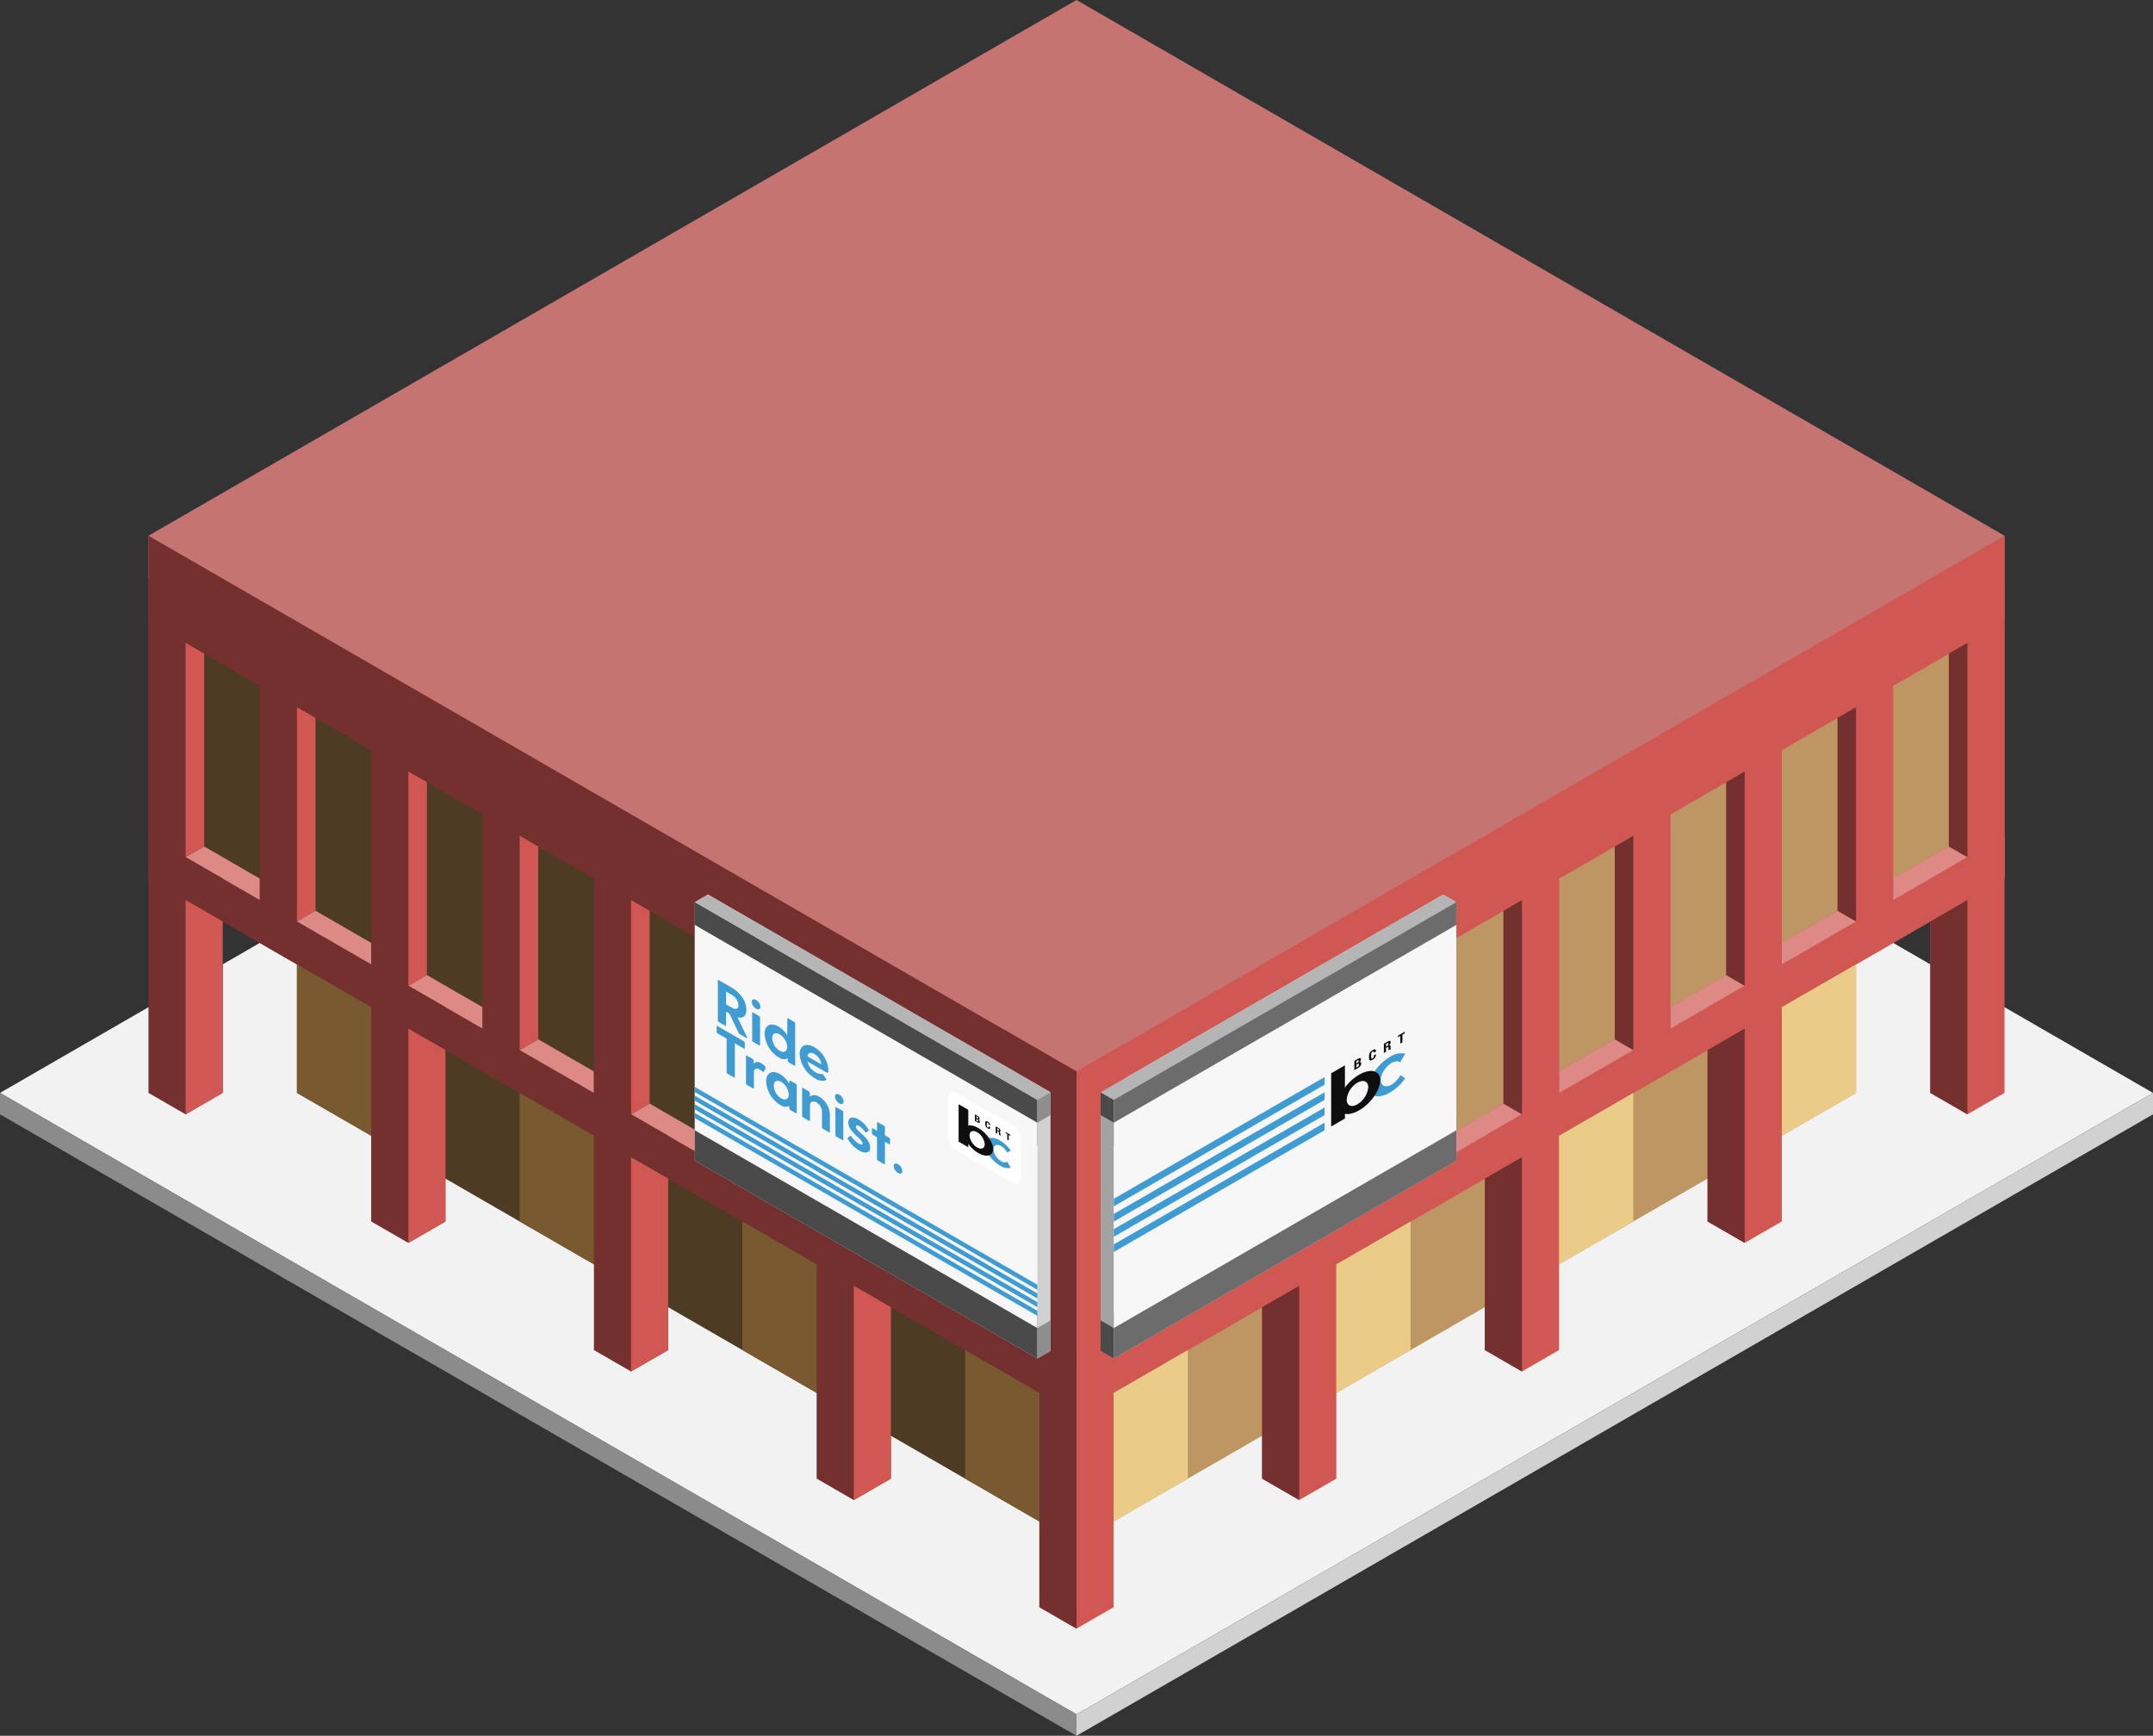 <svg id="Layer_1" data-name="Layer 1" xmlns="http://www.w3.org/2000/svg" viewBox="0 0 580 467.654">
  <rect x="0" y="0" width="580" height="467.654" fill="#333333" stroke="none"/>
  <defs>
    <style>
      .cls-1 {
        fill: #f2f2f2;
      }

      .window-R-prim {
        fill: #bd9664;
      }

      .window-L-prim {
        fill: #4d3b24;
      }

      .top-dark {
        fill: #c67471;
      }

      .exterior-R-prim {
        fill: #d05752;
      }

      .exterior-L-prim {
        fill: #73302e;
      }

      .top-prim {
        fill: #dd8a87;
      }

      .window-R-light {
        fill: #eacb87;
      }

      .window-L-light {
        fill: #795a30;
      }

      .cls-2 {
        fill: #d1d1d1;
      }

      .cls-3 {
        fill: #8b8b8b;
      }

      .cls-4 {
        fill: #a2a2a2;
      }

      .cls-5 {
        fill: #4a4a4a;
      }

      .cls-6 {
        fill: #b5b5b5;
      }

      .cls-7 {
        fill: #6c6c6c;
      }

      .cls-8 {
        fill: #f7f7f7;
      }

      .cls-9 {
        fill: #0e0e0f;
      }

      .cls-10 {
        fill: #3f9cd2;
      }

      .cls-11 {
        fill: #8e8e8e;
      }

      .cls-12 {
        fill: #fff;
      }
    </style>
  </defs>
  <title>1Artboard 20</title>
  <g>
    <g id="root">
      <path id="Path" class="cls-1" d="M290,461.88,580,294.449,290,127.017,0,294.449Z"/>
      <path id="Path-2" data-name="Path" class="window-R-prim" d="M500,294.449V254.034L290,375.278v40.414Z"/>
      <path id="Path-3" data-name="Path" class="window-L-prim" d="M80,294.449V254.034l200,115.47v40.414Z"/>
      <path id="anchor_40_288.675_500" class="top-dark" d="M40,144.338v11.547L290,300.222,540,155.885v-11.547L290,0Z"/>
      <path id="Path-4" data-name="Path" class="exterior-R-prim" d="M290,288.675v92.376L540,236.714V144.338Z"/>
      <path id="Path-5" data-name="Path" class="exterior-L-prim" d="M290,288.675v92.376L40,236.714V144.338Z"/>
      <path id="Path-6" data-name="Path" class="window-R-prim" d="M300,305.996,525,176.092v51.962L300,357.957Z"/>
      <path id="Path-7" data-name="Path" class="window-L-prim" d="M280,305.996,55,176.092v51.962L280,357.957Z"/>
      <path id="Path-8" data-name="Path" class="exterior-R-prim" d="M290,300.222v11.547L540,167.432v-11.547Z"/>
      <path id="Path-9" data-name="Path" class="exterior-R-prim" d="M290,369.504v11.547L540,236.714v-11.547Z"/>
      <path id="Path-10" data-name="Path" class="top-prim" d="M480,254.034l15-8.66,5,2.887-20,11.547Z"/>
      <path id="Path-11" data-name="Path" class="top-prim" d="M510,236.714l15-8.66,5,2.887-20,11.547Z"/>
      <path id="Path-12" data-name="Path" class="top-prim" d="M300,357.957l15-8.66,5,2.887-20,11.547Z"/>
      <path id="Path-13" data-name="Path" class="top-prim" d="M360,323.316l15-8.66,5,2.887L360,329.09Z"/>
      <path id="Path-14" data-name="Path" class="top-prim" d="M420,288.675l15-8.66,5,2.887-20,11.547Z"/>
      <path id="Path-15" data-name="Path" class="top-prim" d="M330,340.637l15-8.66,5,2.887L330,346.41Z"/>
      <path id="Path-16" data-name="Path" class="top-prim" d="M390,305.996l15-8.66,5,2.887-20,11.547Z"/>
      <path id="Path-17" data-name="Path" class="top-prim" d="M450,271.355l15-8.66,5,2.887-20,11.547Z"/>
      <path id="Path-18" data-name="Path" class="exterior-R-prim" d="M290,300.222l10-5.774v80.829l-10,5.774Z"/>
      <path id="Path-19" data-name="Path" class="exterior-L-prim" d="M315,297.335l10-5.774V355.07l-10-5.773Z"/>
      <path id="Path-20" data-name="Path" class="exterior-L-prim" d="M375,262.695l10-5.774v63.508l-10-5.773Z"/>
      <path id="Path-21" data-name="Path" class="exterior-L-prim" d="M435,228.053l10-5.773v63.509l-10-5.774Z"/>
      <path id="Path-22" data-name="Path" class="exterior-L-prim" d="M345,280.015l10-5.773V337.75l-10-5.774Z"/>
      <path id="Path-23" data-name="Path" class="exterior-R-prim" d="M280,433.013V282.902l10,5.773,10-5.773V433.013l-10,5.774Z"/>
      <path id="Path-24" data-name="Path" class="exterior-L-prim" d="M405,245.374l10-5.773v63.508l-10-5.774Z"/>
      <path id="Path-25" data-name="Path" class="exterior-R-prim" d="M410,230.94l10-5.774v80.829l-10,5.774Z"/>
      <path id="Path-26" data-name="Path" class="exterior-L-prim" d="M465,210.733l10-5.773v63.508l-10-5.774Z"/>
      <path id="Path-27" data-name="Path" class="exterior-R-prim" d="M400,363.731V305.996l20-11.547v69.282l-10,5.774Z"/>
      <path id="Path-28" data-name="Path" class="exterior-L-prim" d="M495,193.412l10-5.774v63.509l-10-5.774Z"/>
      <path id="Path-29" data-name="Path" class="exterior-L-prim" d="M525,176.092l10-5.774v63.508l-10-5.773Z"/>
      <path id="Path-30" data-name="Path" class="exterior-R-prim" d="M350,265.581l10-5.774v80.829L350,346.41Z"/>
      <path id="Path-31" data-name="Path" class="exterior-R-prim" d="M340,398.372v-57.735L360,329.09v69.282l-10,5.774Z"/>
      <path id="Path-32" data-name="Path" class="exterior-R-prim" d="M470,196.299l10-5.773v80.829l-10,5.774Z"/>
      <path id="Path-33" data-name="Path" class="exterior-R-prim" d="M460,329.09V271.355l20-11.547V329.09l-10,5.774Z"/>
      <path id="Path-34" data-name="Path" class="exterior-R-prim" d="M320,282.902l10-5.773v80.829l-10,5.774Z"/>
      <path id="Path-35" data-name="Path" class="exterior-R-prim" d="M440,213.62l10-5.774v80.829l-10,5.774Z"/>
      <path id="Path-36" data-name="Path" class="exterior-R-prim" d="M380,248.261l10-5.774v80.829L380,329.09Z"/>
      <path id="Path-37" data-name="Path" class="exterior-R-prim" d="M500,178.979l10-5.774v80.829l-10,5.774Z"/>
      <path id="Path-38" data-name="Path" class="exterior-R-prim" d="M530,161.658l10-5.774v80.829l-10,5.774Z"/>
      <path id="Path-39" data-name="Path" class="exterior-R-prim" d="M520,294.449v-57.735l20-11.547v69.282l-10,5.774Z"/>
      <path id="Path-40" data-name="Path" class="exterior-L-prim" d="M340,352.184l10-5.773V404.145l-10-5.773Z"/>
      <path id="Path-41" data-name="Path" class="exterior-L-prim" d="M400,317.543l10-5.774v57.735l-10-5.774Z"/>
      <path id="Path-42" data-name="Path" class="exterior-L-prim" d="M460,282.902l10-5.774V334.863L460,329.09Z"/>
      <path id="Path-43" data-name="Path" class="exterior-L-prim" d="M520,248.261l10-5.773v57.735l-10-5.774Z"/>
      <path id="Path-44" data-name="Path" class="exterior-L-prim" d="M290,300.222v11.547L40,167.432v-11.547Z"/>
      <path id="Path-45" data-name="Path" class="exterior-L-prim" d="M290,369.504v11.547L40,236.714v-11.547Z"/>
      <path id="Path-46" data-name="Path" class="top-prim" d="M100,254.034l-15-8.66-5,2.887,20,11.547Z"/>
      <path id="Path-47" data-name="Path" class="top-prim" d="M70,236.714l-15-8.66L50,230.94l20,11.547Z"/>
      <path id="Path-48" data-name="Path" class="top-prim" d="M280,357.957l-15-8.66-5,2.887,20,11.547Z"/>
      <path id="Path-49" data-name="Path" class="top-prim" d="M220,323.316l-15-8.66-5,2.887,20,11.547Z"/>
      <path id="Path-50" data-name="Path" class="top-prim" d="M160,288.675l-15-8.66-5,2.887,20,11.547Z"/>
      <path id="Path-51" data-name="Path" class="top-prim" d="M250,340.637l-15-8.66-5,2.887,20,11.547Z"/>
      <path id="Path-52" data-name="Path" class="top-prim" d="M190,305.996l-15-8.66-5,2.887,20,11.547Z"/>
      <path id="Path-53" data-name="Path" class="top-prim" d="M130,271.355l-15-8.66-5,2.887,20,11.547Z"/>
      <path id="Path-54" data-name="Path" class="exterior-L-prim" d="M290,288.675l-10-5.773-10-5.774V300.222l10,5.774v69.282l10,5.774Z"/>
      <path id="Path-55" data-name="Path" class="exterior-L-prim" d="M290,369.504l-10-5.774v69.282l10,5.774Z"/>
      <path id="Path-56" data-name="Path" class="exterior-R-prim" d="M265,297.335l-10-5.774V355.07l10-5.773Z"/>
      <path id="Path-57" data-name="Path" class="exterior-R-prim" d="M205,262.695l-10-5.774v63.508l10-5.773Z"/>
      <path id="Path-58" data-name="Path" class="exterior-R-prim" d="M145,228.053,135,222.28v63.509l10-5.774Z"/>
      <path id="Path-59" data-name="Path" class="exterior-R-prim" d="M235,280.015l-10-5.773v57.735l5,2.887,5-2.887Z"/>
      <path id="Path-60" data-name="Path" class="exterior-R-prim" d="M175,245.374l-10-5.773v63.508l10-5.774Z"/>
      <path id="Path-61" data-name="Path" class="exterior-L-prim" d="M170,230.94l-10-5.774v80.829l10,5.774Z"/>
      <path id="Path-62" data-name="Path" class="exterior-R-prim" d="M115,210.733l-10-5.773v63.508l10-5.774Z"/>
      <path id="Path-63" data-name="Path" class="exterior-L-prim" d="M180,363.731V305.996l-20-11.547v69.282l10,5.774Z"/>
      <path id="Path-64" data-name="Path" class="exterior-R-prim" d="M85,193.412l-10-5.774v63.509l10-5.774Z"/>
      <path id="Path-65" data-name="Path" class="exterior-R-prim" d="M55,176.092l-10-5.774v63.508l10-5.773Z"/>
      <path id="Path-66" data-name="Path" class="exterior-L-prim" d="M230,340.637V265.581l-10-5.774v80.829l10,5.774Z"/>
      <path id="Path-67" data-name="Path" class="exterior-L-prim" d="M240,398.372v-57.735L220,329.09v69.282l10,5.774Z"/>
      <path id="Path-68" data-name="Path" class="exterior-L-prim" d="M110,196.299l-10-5.773v80.829l10,5.774Z"/>
      <path id="Path-69" data-name="Path" class="exterior-L-prim" d="M120,329.09V271.355l-10-5.774-10-5.773V329.09l10,5.774Z"/>
      <path id="Path-70" data-name="Path" class="exterior-L-prim" d="M260,282.902l-10-5.773v80.829l10,5.774Z"/>
      <path id="Path-71" data-name="Path" class="exterior-L-prim" d="M140,213.62l-10-5.774v80.829l10,5.774Z"/>
      <path id="Path-72" data-name="Path" class="exterior-L-prim" d="M200,248.261l-10-5.774v80.829l10,5.774Z"/>
      <path id="Path-73" data-name="Path" class="exterior-L-prim" d="M80,178.979l-10-5.774v80.829l10,5.774Z"/>
      <path id="Path-74" data-name="Path" class="exterior-L-prim" d="M50,161.658l-10-5.774v80.829l10,5.774Z"/>
      <path id="Path-75" data-name="Path" class="exterior-L-prim" d="M60,294.449v-57.735L40,225.167v69.282l10,5.774Z"/>
      <path id="Path-76" data-name="Path" class="exterior-R-prim" d="M240,352.184,230,346.41V404.145l10-5.773Z"/>
      <path id="Path-77" data-name="Path" class="exterior-R-prim" d="M180,317.543l-10-5.774v57.735l10-5.774Z"/>
      <path id="Path-78" data-name="Path" class="exterior-R-prim" d="M120,282.902l-10-5.774V334.863l10-5.773Z"/>
      <path id="Path-79" data-name="Path" class="exterior-R-prim" d="M60,248.261l-10-5.773v57.735l10-5.774Z"/>
      <path id="Path-80" data-name="Path" class="window-R-light" d="M300,409.919l20-11.547v-34.641l-20,11.547Z"/>
      <path id="Path-81" data-name="Path" class="window-L-light" d="M280,409.919l-20-11.547v-34.641l20,11.547Z"/>
      <path id="Path-82" data-name="Path" class="window-R-light" d="M420,340.637l20-11.547v-34.641l-20,11.547Z"/>
      <path id="Path-83" data-name="Path" class="window-L-light" d="M160,340.637,140,329.09v-34.641l20,11.547Z"/>
      <path id="Path-84" data-name="Path" class="window-R-light" d="M360,375.278l20-11.547V329.09l-20,11.547Z"/>
      <path id="Path-85" data-name="Path" class="window-L-light" d="M220,375.278l-20-11.547V329.09l20,11.547Z"/>
      <path id="Path-86" data-name="Path" class="window-R-light" d="M480,305.996l20-11.547v-34.641l-20,11.547Z"/>
      <path id="Path-87" data-name="Path" class="window-L-light" d="M100,305.996l-20-11.547v-34.641l20,11.547Z"/>
      <path id="Path-88" data-name="Path" class="cls-2" d="M290,461.88v5.774L580,300.222v-5.774Z"/>
      <path id="Path-89" data-name="Path" class="cls-3" d="M0,294.449,290,461.88v5.774L0,300.222Z"/>
    </g>
    <g id="Group-2" data-name="Group">
      <g id="Group-3" data-name="Group">
        <path id="Path-90" data-name="Path" class="cls-4" d="M296.494,294.279l3.549,2.05V366l-3.549-2.049Z"/>
        <path id="Path-91" data-name="Path" class="cls-5" d="M301.818,356.779l-1.775,1.025-3.549-2.049v8.196L300.043,366l1.775-1.024Z"/>
        <path id="Path-92" data-name="Path" class="cls-5" d="M301.818,295.304v6.147l-1.775,1.025-3.549-2.05v-6.147l3.549,2.05Z"/>
        <path id="Path-93" data-name="Path" class="cls-2" d="M303.592,290.181l-3.549,6.147V366l92.281-53.278V243.05l-3.549-2.049Z"/>
        <path id="Path-94" data-name="Path" class="cls-6" d="M296.494,294.279l3.549,2.05L392.324,243.05l-3.549-2.049Z"/>
      </g>
      <path id="Path-95" data-name="Path" class="cls-7" d="M392.324,300.426,300.043,353.705V366l92.281-53.278Z"/>
      <path id="Path-96" data-name="Path" class="cls-7" d="M392.324,243.05v12.295L300.043,308.623V296.329Z"/>
      <path id="Path-97" data-name="Path" class="cls-8" d="M392.324,249.197,300.043,302.476v55.328l92.281-53.279Z"/>
      <path id="Compound_Path" data-name="Compound Path" class="cls-9" d="M365.809,285.264a2.246,2.246,0,0,1,.324-.158.606.606,0,0,1,.259-.043.217.217,0,0,1,.168.099.485.485,0,0,1,.06.266.864.864,0,0,1-.108.412,1.244,1.244,0,0,1-.324.385v.007a.451.451,0,0,1,.381-.041.331.331,0,0,1,.139.322,1.136,1.136,0,0,1-.193.625,1.747,1.747,0,0,1-.277.318,2.319,2.319,0,0,1-.42.304l-.971.559v-2.5Zm-.225,1.154a1.207,1.207,0,0,0,.351-.277.592.592,0,0,0,.087-.163.357.357,0,0,0,.022-.153.241.241,0,0,0-.018-.128.132.132,0,0,0-.081-.067.585.585,0,0,0-.317.108l-.207.121v.655Zm.061,1.069a1.23,1.23,0,0,0,.335-.274.566.566,0,0,0,.128-.372.312.312,0,0,0-.035-.161.131.131,0,0,0-.092-.062.27.27,0,0,0-.137.018,1.215,1.215,0,0,0-.176.084l-.247.143v.752Z"/>
      <path id="Path-98" data-name="Path" class="cls-9" d="M370.01,283.284a.145.145,0,0,0-.118-.031.347.347,0,0,0-.152.062.606.606,0,0,0-.179.153.665.665,0,0,0-.109.229,1.561,1.561,0,0,0-.055.329c-.012.129-.017.282-.017.46a3.464,3.464,0,0,0,.023.446.582.582,0,0,0,.068.231.119.119,0,0,0,.115.064.426.426,0,0,0,.162-.061.792.792,0,0,0,.141-.104.536.536,0,0,0,.114-.158.891.891,0,0,0,.077-.235,1.823,1.823,0,0,0,.028-.344l.575-.332a2.29,2.29,0,0,1-.037.406,1.417,1.417,0,0,1-.133.396,1.544,1.544,0,0,1-.276.372,2.152,2.152,0,0,1-.461.344,1.412,1.412,0,0,1-.516.206.328.328,0,0,1-.294-.092.626.626,0,0,1-.132-.334,4.154,4.154,0,0,1-.03-.508,5.032,5.032,0,0,1,.03-.541,1.708,1.708,0,0,1,.132-.487,1.586,1.586,0,0,1,.294-.439,2.141,2.141,0,0,1,.516-.393,1.323,1.323,0,0,1,.485-.193.333.333,0,0,1,.266.07.38.38,0,0,1,.11.227,1.983,1.983,0,0,1,.022.28l-.575.332a.607.607,0,0,0-.073-.355Z"/>
      <path id="Compound_Path-2" data-name="Compound Path" class="cls-9" d="M373.869,280.608a.876.876,0,0,1,.56-.163c.133.03.2.153.2.37a1.049,1.049,0,0,1-.117.478,1.239,1.239,0,0,1-.359.412v.007a.468.468,0,0,1,.315-.06.259.259,0,0,1,.123.233c.006.044.01.092.013.146.001.052.004.112.007.179a2.768,2.768,0,0,0,.024.291.107.107,0,0,0,.035.064.099.099,0,0,0,.068.02v.021l-.623.359a.123.123,0,0,1-.055-.088.742.742,0,0,1-.016-.134l-.017-.47a.149.149,0,0,0-.201-.183.426.426,0,0,0-.138.064l-.306.177v1.058l-.577.332v-2.5Zm-.247,1.237a1.043,1.043,0,0,0,.319-.271.661.661,0,0,0,.09-.183.417.417,0,0,0,.021-.17c0-.23-.132-.27-.399-.115l-.271.156v.721Z"/>
      <path id="Path-99" data-name="Path" class="cls-9" d="M378.424,278.394l-.623.359V280.84l-.577.332v-2.087l-.622.359v-.413l1.822-1.051Z"/>
      <path id="Path-100" data-name="Path" class="cls-10" d="M374.883,292.202a3.031,3.031,0,0,1-1.412.45,1.387,1.387,0,0,1-1.056-.396,1.724,1.724,0,0,1-.436-1.141,4.02,4.02,0,0,1,.295-1.599,6.488,6.488,0,0,1,.953-1.655,6.174,6.174,0,0,1,1.371-1.293,3.527,3.527,0,0,1,1.44-.608,1.541,1.541,0,0,1,1.15.233l1.376-2.313a5.408,5.408,0,0,0-4.132.876c-3.136,1.81-5.679,5.428-5.679,8.078s2.543,3.331,5.679,1.52a13.04,13.04,0,0,0,4.112-3.866l-1.306-.846a6.72,6.72,0,0,1-1.032,1.479,5.733,5.733,0,0,1-1.322,1.08Z"/>
      <path id="Path-101" data-name="Path" class="cls-9" d="M362.31,287.017l-3.704,2.139v14.335l3.704-2.139Z"/>
      <path id="Path-102" data-name="Path" class="cls-9" d="M366.137,299.143c3.136-1.81,5.679-5.426,5.679-8.077s-2.543-3.332-5.679-1.522-5.678,5.428-5.678,8.078S363,300.953,366.137,299.143Z"/>
      <path id="Path-103" data-name="Path" class="cls-8" d="M365.685,297.513a6.031,6.031,0,0,0,2.908-4.587c0-1.606-1.302-2.155-2.908-1.228a6.03,6.03,0,0,0-2.907,4.586C362.777,297.889,364.079,298.44,365.685,297.513Z"/>
      <path id="Path-104" data-name="Path" class="cls-10" d="M356.832,304.525v-2.049L300.043,335.263v2.049Z"/>
      <path id="Path-105" data-name="Path" class="cls-10" d="M356.832,300.426v-2.049L300.043,331.164v2.049Z"/>
      <path id="Path-106" data-name="Path" class="cls-10" d="M356.832,296.329v-2.05L300.043,327.065v2.05Z"/>
      <path id="Path-107" data-name="Path" class="cls-10" d="M356.832,292.23v-2.049L300.043,322.968v2.049Z"/>
    </g>
    <g id="Group-4" data-name="Group">
      <path id="Path-108" data-name="Path" class="cls-2" d="M190.725,241l-3.549,2.05v69.672L279.457,366l3.549-2.049V294.279Z"/>
      <path id="Path-109" data-name="Path" class="cls-5" d="M279.457,353.705,187.175,300.426v12.296L279.457,366Z"/>
      <path id="Path-110" data-name="Path" class="cls-11" d="M279.457,357.803l3.549-2.05v8.197L279.457,366Z"/>
      <path id="Path-111" data-name="Path" class="cls-5" d="M279.457,296.329v12.295l-92.281-53.279V243.05Z"/>
      <path id="Path-112" data-name="Path" class="cls-6" d="M190.725,241l-3.549,2.05,92.281,53.279,3.549-2.05Z"/>
      <path id="Path-113" data-name="Path" class="cls-8" d="M279.457,302.476l-92.281-53.279v55.328l92.281,53.279Z"/>
      <path id="Path-114" data-name="Path" class="cls-11" d="M279.457,302.476l3.549-2.05v-6.147l-3.549,2.05Z"/>
      <path id="Compound_Path-3" data-name="Compound Path" class="cls-10" d="M200.398,280.55l-7.092-4.096c-.145-.084-.242-.043-.242.102v1.468a.466.466,0,0,0,.242.381l2.45,1.415v9.092a.467.467,0,0,0,.242.382l1.725.995c.145.084.241.043.241-.102v-9.092l2.435,1.406c.145.084.242.043.242-.102v-1.467A.466.466,0,0,0,200.398,280.55Zm5.756,6.901a3.551,3.551,0,0,0-1.065-.985c-.951-.549-1.596-.389-2.014.126l-.065-.907a.491.491,0,0,0-.242-.382l-1.562-.903c-.145-.084-.243-.043-.243.102v7.415a.468.468,0,0,0,.243.382l1.644.95c.145.084.241.043.241-.102v-4.192c0-.967.645-1.336,1.644-.758a3.767,3.767,0,0,1,.661.494c.161.141.29.183.355.042l.483-.913C206.282,287.735,206.282,287.623,206.154,287.451Zm8.237,4.563-1.484-.856c-.145-.084-.225-.034-.241.102l-.049.713a6.939,6.939,0,0,0-2.402-2.547c-2.209-1.275-3.82-.368-3.82,1.937a8.001,8.001,0,0,0,3.82,6.349,2.292,2.292,0,0,0,2.385.25l.065.714a.49.49,0,0,0,.241.38l1.484.856c.145.084.242.044.242-.102v-7.415A.465.465,0,0,0,214.391,292.014Zm-3.917,3.913a4.218,4.218,0,0,1-2.032-3.397c0-1.258.855-1.699,2.032-1.021a4.277,4.277,0,0,1,2.014,3.356C212.489,296.058,211.634,296.597,210.474,295.927Zm10.236-.441c-1.145-.662-1.983-.517-2.498.024v-.017l-.066-1.069a.488.488,0,0,0-.241-.38l-1.58-.913c-.145-.084-.241-.043-.241.102v7.415a.465.465,0,0,0,.241.382l1.645.95c.145.084.242.043.242-.102v-4.32c0-.371.548-1.231,1.74-.542a2.929,2.929,0,0,1,1.484,2.614v4.11a.467.467,0,0,0,.241.382l1.644.949c.146.084.243.042.243-.102v-4.498A5.904,5.904,0,0,0,220.71,295.485Zm5.401,1.796c.644.372,1.16.138,1.16-.507a2.423,2.423,0,0,0-1.16-1.847c-.662-.382-1.177-.148-1.177.497A2.429,2.429,0,0,0,226.111,297.281Zm-1.065,1.126v7.415a.463.463,0,0,0,.243.382l1.644.95c.145.084.242.043.242-.102v-7.415a.466.466,0,0,0-.242-.382l-1.644-.95C225.143,298.221,225.046,298.262,225.046,298.407Zm5.53,5.159c0-.403.37-.463.87-.174a5.629,5.629,0,0,1,1.547,1.506c.145.197.259.294.355.222l.612-.453c.081-.05.114-.16.017-.329a7.752,7.752,0,0,0-2.709-2.756c-1.418-.819-2.74-.696-2.74.819,0,2.659,3.821,4.381,3.821,5.639,0,.5-.5.372-1.016.075a8.192,8.192,0,0,1-1.967-1.861c-.145-.197-.257-.294-.354-.222l-.629.524c-.066.06-.097.153,0,.322a8.785,8.785,0,0,0,3.013,3.062c1.451.838,3.014.855,3.014-.677C234.412,306.362,230.576,304.856,230.576,303.566Zm8.947,2.957-1.129-.652v-2.176a.467.467,0,0,0-.241-.382l-1.646-.948c-.145-.084-.241-.043-.241.102v2.176l-1.129-.652c-.145-.084-.241-.043-.241.102v1.256a.465.465,0,0,0,.241.382l1.129.652v5.916a.467.467,0,0,0,.241.382l1.646.949c.145.084.241.044.241-.102v-5.916l1.129.652c.145.084.241.043.241-.102v-1.256A.465.465,0,0,0,239.523,306.524Zm2.402,9.495c.645.372,1.16.155,1.16-.507a2.394,2.394,0,0,0-1.16-1.83c-.661-.382-1.176-.165-1.176.481A2.403,2.403,0,0,0,241.925,316.019Zm-40.672-36.555-2.563-5.365c1.547.361,2.371-.437,2.371-2.066,0-2.144-1.436-4.503-4.096-6.04l-3.337-1.926c-.144-.084-.241-.043-.241.102v10.801a.466.466,0,0,0,.241.381l1.725.997c.145.084.241.043.241-.102V272.57l.936.539,2.433,5.162a.671.671,0,0,0,.291.328l1.837,1.06C201.284,279.772,201.365,279.705,201.253,279.464Zm-5.659-12.31,1.322.762a3.567,3.567,0,0,1,2.031,2.898c0,1.322-.999,1.149-2.031.552l-1.322-.762Zm8.093,4.607c.645.372,1.161.138,1.161-.507a2.423,2.423,0,0,0-1.161-1.847c-.661-.381-1.177-.148-1.177.498A2.431,2.431,0,0,0,203.687,271.76Zm-1.063,1.127v7.415a.467.467,0,0,0,.241.382l1.644.948c.146.084.243.043.243-.102v-7.415a.466.466,0,0,0-.243-.382l-1.644-.948C202.72,272.702,202.624,272.743,202.624,272.888Zm11.349,2.44-1.645-.948c-.145-.084-.242-.043-.242.102v4.481a6.773,6.773,0,0,0-2.288-2.352c-2.209-1.275-3.82-.368-3.82,1.937a7.998,7.998,0,0,0,3.82,6.349,2.291,2.291,0,0,0,2.385.25l.065.714a.488.488,0,0,0,.241.38l1.484.856c.145.084.241.044.241-.102V275.71A.467.467,0,0,0,213.972,275.328Zm-3.918,7.781a4.218,4.218,0,0,1-2.03-3.397c0-1.256.855-1.698,2.03-1.019a4.275,4.275,0,0,1,2.016,3.356C212.07,283.242,211.215,283.78,210.054,283.11Zm13.107,5.182a7.669,7.669,0,0,0-3.757-6.135c-2.288-1.322-3.981-.477-3.981,1.844a8.279,8.279,0,0,0,4.159,6.543,3.374,3.374,0,0,0,2.934.486c.128-.055.128-.168.016-.345l-.71-1.103c-.112-.177-.209-.234-.354-.221a2.542,2.542,0,0,1-1.677-.419,4.394,4.394,0,0,1-2.257-2.947l5.061,2.922C223.08,289.196,223.161,288.919,223.161,288.292Zm-3.741-4.32a3.835,3.835,0,0,1,1.854,2.796l-3.772-2.178C217.68,283.58,218.453,283.413,219.42,283.971Z"/>
      <g id="Group-5" data-name="Group">
        <path class="cls-12" d="M257.517,294.351l15.486,8.941a4.428,4.428,0,0,1,2.003,3.469v10.88c0,1.276-.897,1.794-2.003,1.156l-15.486-8.941a4.43,4.43,0,0,1-2.003-3.469v-10.88C255.514,294.231,256.412,293.713,257.517,294.351Z"/>
        <path id="Compound_Path-4" data-name="Compound Path" class="cls-9" d="M263.313,300.616a1.796,1.796,0,0,1,.229.155,1.142,1.142,0,0,1,.182.177.763.763,0,0,1,.118.207.647.647,0,0,1,.043.236.199.199,0,0,1-.304.209v.006a.92.92,0,0,1,.268.28.659.659,0,0,1,.099.341.508.508,0,0,1-.031.179.17.17,0,0,1-.105.102.358.358,0,0,1-.194.001,1.129,1.129,0,0,1-.297-.13l-.683-.393v-1.761Zm-.157.63a.494.494,0,0,0,.245.089.093.093,0,0,0,.063-.044.161.161,0,0,0,.015-.089.262.262,0,0,0-.014-.105.415.415,0,0,0-.057-.114.749.749,0,0,0-.222-.18l-.146-.084v.462Zm.043.801a.45.45,0,0,0,.236.08c.06-.003.091-.056.091-.158a.419.419,0,0,0-.024-.141.498.498,0,0,0-.065-.118.48.48,0,0,0-.097-.1.999.999,0,0,0-.123-.084l-.175-.101v.53Z"/>
        <path id="Path-115" data-name="Path" class="cls-9" d="M266.269,302.637a.444.444,0,0,0-.083-.118.377.377,0,0,0-.107-.08.205.205,0,0,0-.125-.035.103.103,0,0,0-.077.071.581.581,0,0,0-.04.186c-.007.082-.012.186-.012.311a3.015,3.015,0,0,0,.016.331.907.907,0,0,0,.047.219.418.418,0,0,0,.082.139.483.483,0,0,0,.114.088.407.407,0,0,0,.1.043.086.086,0,0,0,.08-.018.197.197,0,0,0,.053-.105.876.876,0,0,0,.02-.218l.404.234a1.074,1.074,0,0,1-.025.256.292.292,0,0,1-.094.17.242.242,0,0,1-.193.038.986.986,0,0,1-.325-.133,1.577,1.577,0,0,1-.362-.273,1.057,1.057,0,0,1-.207-.305,1.135,1.135,0,0,1-.093-.341,3.011,3.011,0,0,1-.021-.382,2.462,2.462,0,0,1,.021-.356.423.423,0,0,1,.093-.236.236.236,0,0,1,.207-.07.941.941,0,0,1,.362.142,1.401,1.401,0,0,1,.34.258,1.067,1.067,0,0,1,.188.264.856.856,0,0,1,.078.25,1.527,1.527,0,0,1,.015.214l-.405-.234a.76.76,0,0,0-.051-.31Z"/>
        <path id="Compound_Path-5" data-name="Compound Path" class="cls-9" d="M268.985,303.89a1.236,1.236,0,0,1,.394.339.705.705,0,0,1,.14.423.307.307,0,0,1-.08.243.258.258,0,0,1-.253-.003v.006a.825.825,0,0,1,.221.214.581.581,0,0,1,.087.264c.005.036.008.072.009.112s.004.084.005.133c.003.072.008.148.017.224a.287.287,0,0,0,.024.072.279.279,0,0,0,.05.07v.016l-.439-.254a.3.3,0,0,1-.04-.107,1.012,1.012,0,0,1-.012-.106l-.011-.345a.429.429,0,0,0-.058-.196.504.504,0,0,0-.084-.097.408.408,0,0,0-.096-.067l-.216-.125v.744l-.406-.233v-1.76Zm-.175.669a.376.376,0,0,0,.226.07.106.106,0,0,0,.064-.055.191.191,0,0,0,.015-.102.47.47,0,0,0-.281-.406l-.19-.111v.507Z"/>
        <path id="Path-116" data-name="Path" class="cls-9" d="M272.19,306.031l-.439-.253v1.468l-.405-.233v-1.47l-.439-.253V305l1.282.74Z"/>
        <path id="Path-117" data-name="Path" class="cls-10" d="M269.697,312.871a4.094,4.094,0,0,1-.992-.832,4.602,4.602,0,0,1-.744-1.137,3.184,3.184,0,0,1-.307-1.156,1.439,1.439,0,0,1,.207-.886.914.914,0,0,1,.67-.39,1.81,1.81,0,0,1,.964.202,3.722,3.722,0,0,1,1.014.744,4.781,4.781,0,0,1,.81,1.099l.967-.51a9.181,9.181,0,0,0-2.907-2.74c-2.207-1.274-3.995-.795-3.995,1.07s1.789,4.408,3.995,5.683a3.825,3.825,0,0,0,2.893.62l-.918-1.657a1.022,1.022,0,0,1-.727.202,2.194,2.194,0,0,1-.93-.312Z"/>
        <path id="Path-118" data-name="Path" class="cls-9" d="M260.853,299.009l-2.607-1.505V307.59l2.607,1.505Z"/>
        <path id="Path-119" data-name="Path" class="cls-9" d="M263.544,310.648c2.207,1.275,3.995.795,3.995-1.069s-1.788-4.41-3.995-5.683-3.995-.795-3.995,1.069S261.339,309.374,263.544,310.648Z"/>
        <path id="Path-120" data-name="Path" class="cls-12" d="M263.227,309.134c1.13.652,2.046.264,2.046-.865a4.242,4.242,0,0,0-2.046-3.227c-1.131-.653-2.046-.266-2.046.865A4.242,4.242,0,0,0,263.227,309.134Z"/>
      </g>
      <g id="Group-6" data-name="Group">
        <g id="Group-7" data-name="Group">
          <path id="Path-121" data-name="Path" class="cls-10" d="M187.175,299.861,279.457,353.14v1.377l-92.281-53.279Z"/>
          <path id="Path-122" data-name="Path" class="cls-10" d="M187.175,292.85l92.281,53.279v1.377l-92.281-53.279Z"/>
          <path id="Path-123" data-name="Path" class="cls-10" d="M187.175,295.187l92.281,53.279v1.377l-92.281-53.279Z"/>
          <path id="Path-124" data-name="Path" class="cls-10" d="M187.175,297.524l92.281,53.279v1.377l-92.281-53.279Z"/>
        </g>
      </g>
    </g>
  </g>
</svg>
